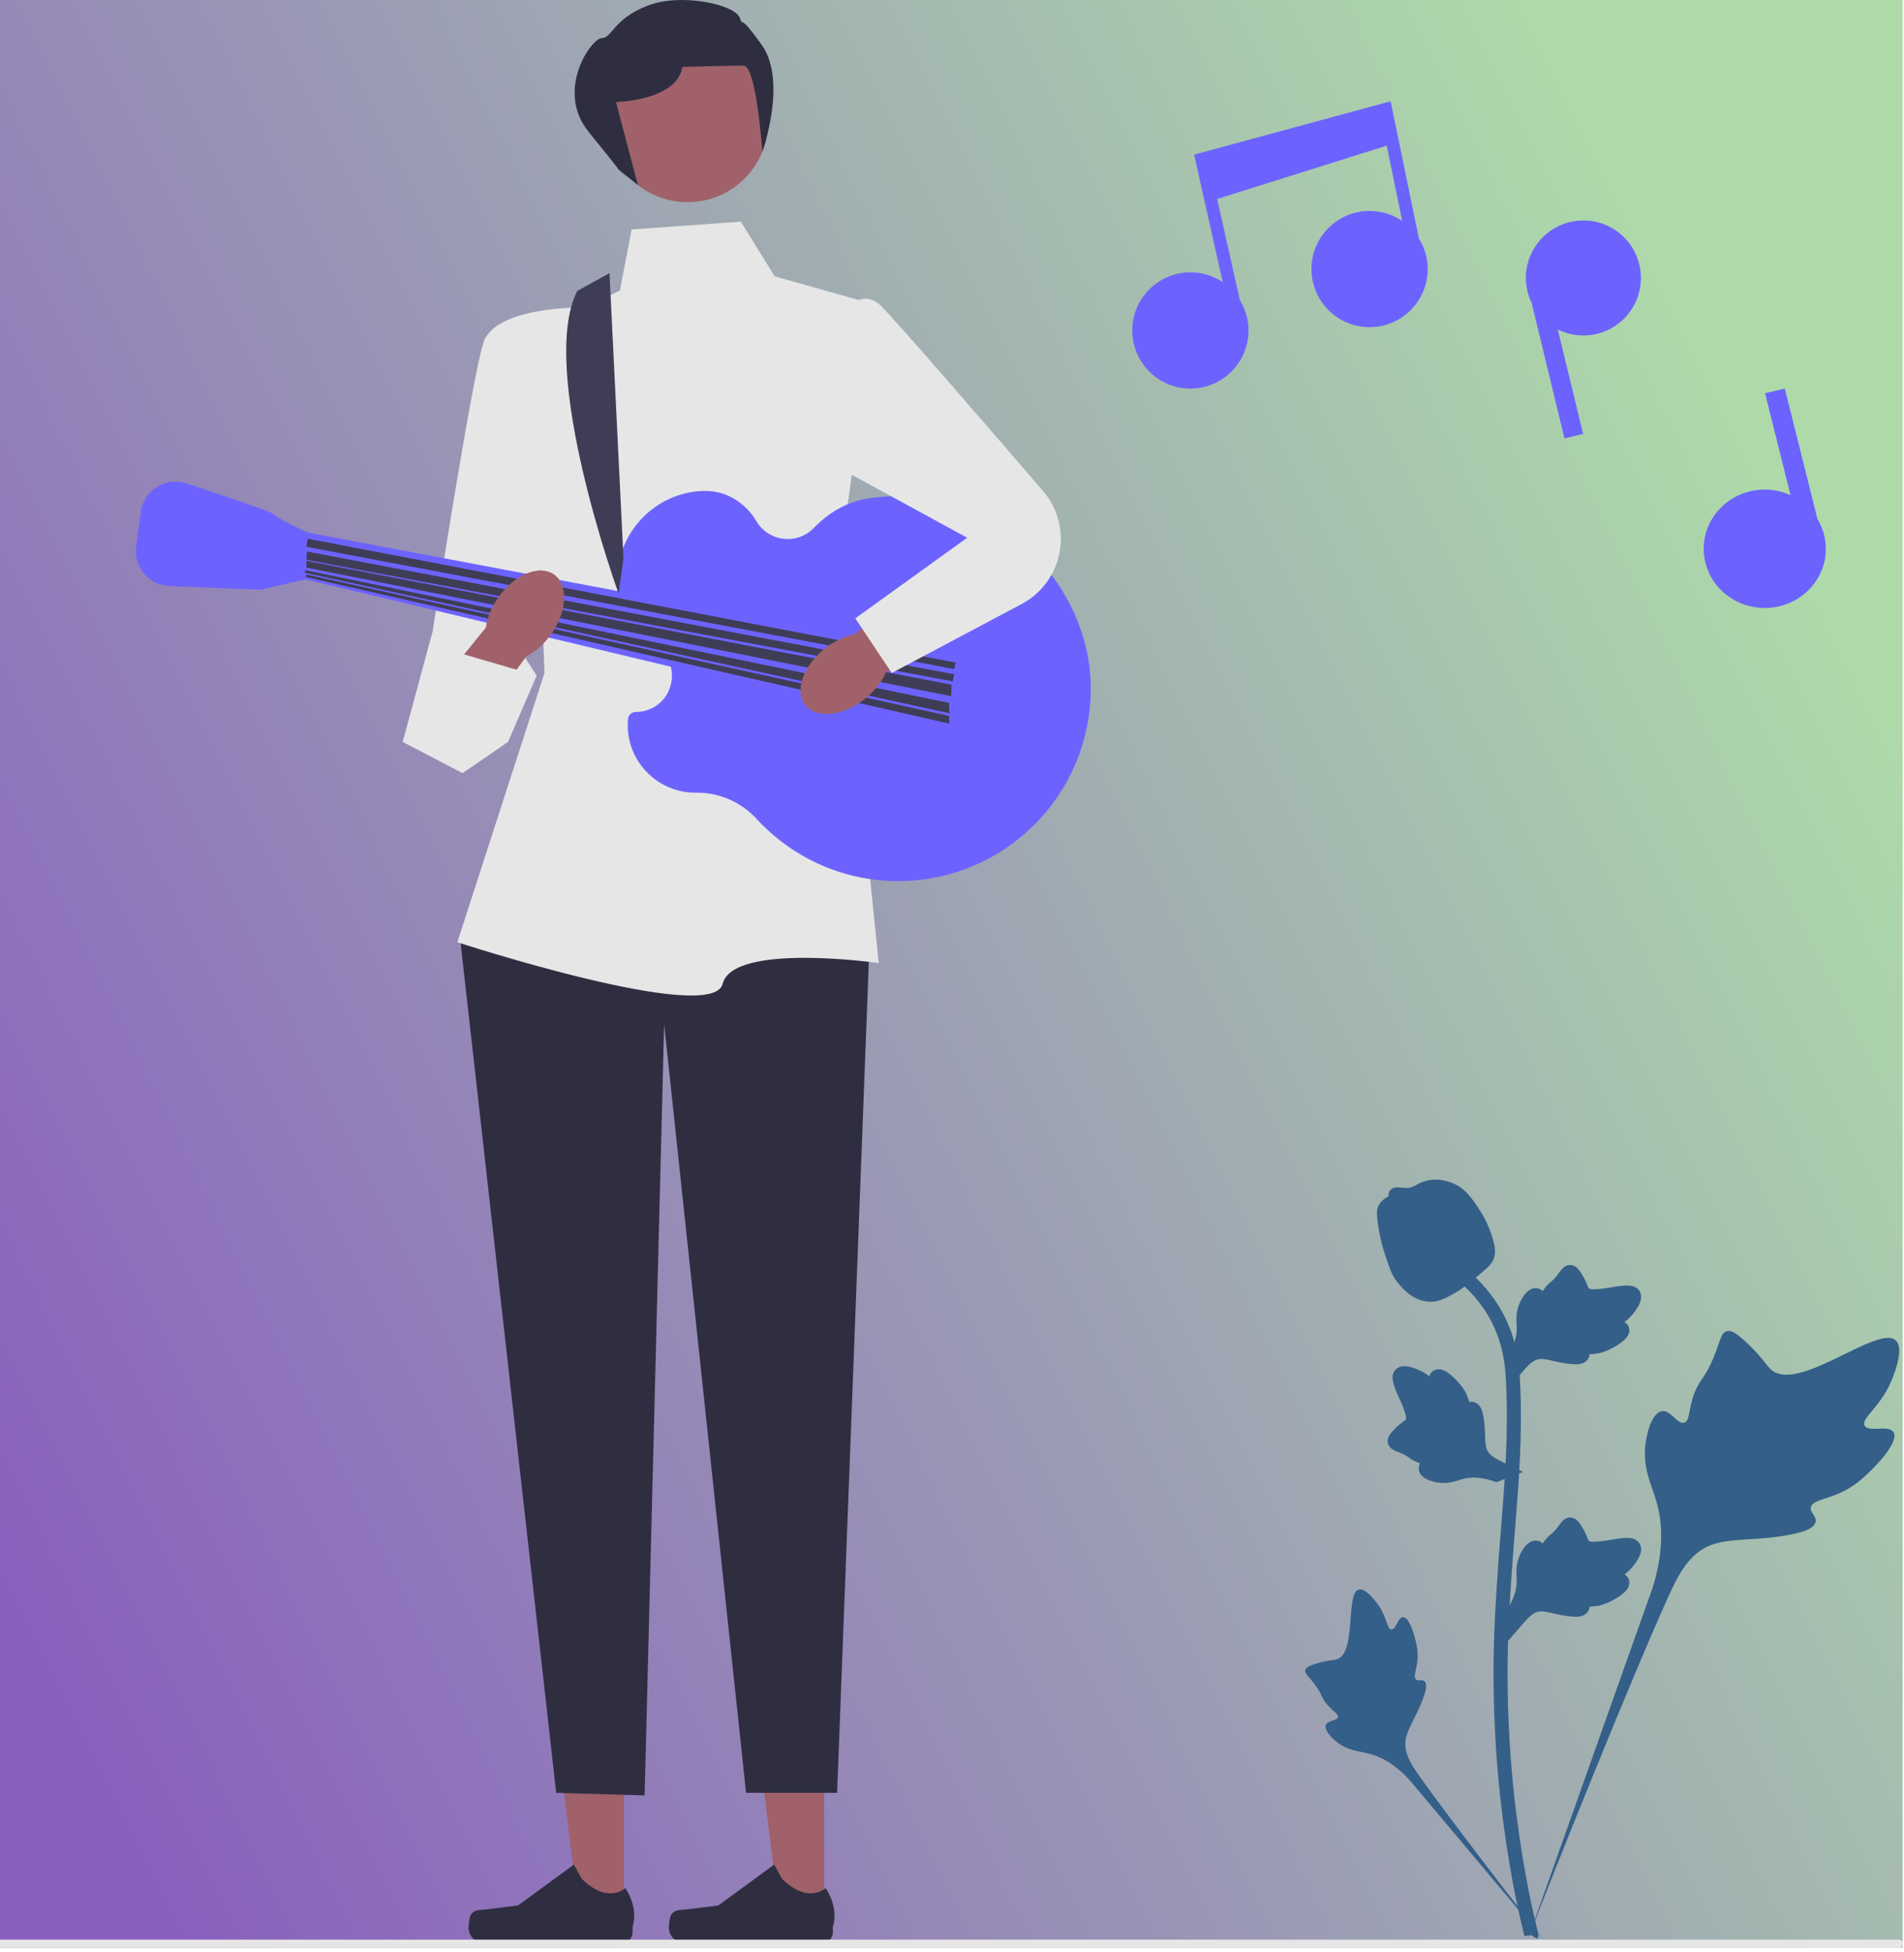 <svg width="398" height="408" viewBox="0 0 398 408" fill="none" xmlns="http://www.w3.org/2000/svg">
<g id="undraw_compose_music_re_wpiw 1" clip-path="url(#clip0_1_2)">
<rect width="397.725" height="407.127" fill="url(#paint0_linear_1_2)"/>
<g id="right-leg">
<path id="Vector" d="M172.279 400.518L162.935 400.517L158.49 364.473L172.281 364.474L172.279 400.518Z" fill="#A0616A"/>
<path id="Vector_2" d="M140.264 400.306C139.973 400.796 139.819 402.377 139.819 402.947C139.819 404.699 141.239 406.119 142.991 406.119H171.93C173.125 406.119 174.094 405.15 174.094 403.955V402.75C174.094 402.75 175.525 399.129 172.578 394.666C172.578 394.666 168.915 398.161 163.441 392.687L161.827 389.763L150.142 398.308L143.666 399.105C142.249 399.28 140.993 399.078 140.264 400.306Z" fill="#2F2E41"/>
</g>
<g id="left-leg">
<path id="Vector_3" d="M130.411 400.518L121.067 400.517L116.621 364.473L130.413 364.474L130.411 400.518Z" fill="#A0616A"/>
<path id="Vector_4" d="M98.396 400.306C98.105 400.796 97.951 402.377 97.951 402.947C97.951 404.699 99.371 406.119 101.123 406.119H130.062C131.257 406.119 132.225 405.15 132.225 403.955V402.75C132.225 402.75 133.657 399.129 130.709 394.666C130.709 394.666 127.046 398.161 121.573 392.687L119.958 389.763L108.274 398.308L101.798 399.105C100.381 399.28 99.124 399.078 98.396 400.306Z" fill="#2F2E41"/>
</g>
<path id="Vector_5" d="M173.082 174.391L181.782 196.685L174.985 374.761H155.954L138.826 214.085L134.748 375.305L116.261 374.761L96.142 195.869L109.464 179.829L173.082 174.391Z" fill="#2F2E41"/>
<path id="Vector_6" d="M132.029 47.971L154.866 46.339L161.935 57.758L183.141 63.739L175.257 118.929L183.685 201.307C183.685 201.307 153.235 196.957 151.06 205.657C148.885 214.356 95.598 196.957 95.598 196.957L113.814 140.679L112.182 96.636L107.289 71.08L129.582 60.749L132.029 47.971Z" fill="#E6E6E6"/>
<path id="Vector_7" d="M121.698 64.283C121.698 64.283 103.5 64.011 101.044 71.624C98.589 79.236 90.433 131.979 90.433 131.979L84.18 155.088L112.182 141.223L106.201 131.994L125.776 94.461L121.698 64.283Z" fill="#E6E6E6"/>
<path id="Vector_8" d="M132.831 148.835C135.84 148.838 138.637 147.104 139.807 144.332C140.692 142.235 140.609 140.224 139.947 138.499C140.16 138.411 140.371 138.319 140.589 138.241C140.269 138.111 139.957 137.964 139.646 137.818C138.562 135.657 136.484 134.089 134.009 133.709C130.943 130.424 129.058 126.024 129.039 121.181C128.998 111.199 137.095 102.862 147.074 102.622C147.152 102.621 147.231 102.619 147.309 102.618C151.778 102.567 155.831 105.066 158.095 108.919C159.416 111.167 161.857 112.676 164.654 112.676C166.795 112.676 168.726 111.791 170.107 110.367C173.115 107.265 176.882 104.957 181.145 104.248C183.944 103.783 186.842 103.608 189.806 103.755C210.099 104.764 227.557 122.749 227.991 143.062C228.473 165.687 210.278 184.179 187.763 184.179C176.048 184.179 165.507 179.169 158.156 171.177C154.892 167.629 150.319 165.641 145.498 165.691C145.449 165.691 145.4 165.691 145.351 165.691C137.543 165.691 131.214 159.362 131.214 151.554C131.214 151.121 131.235 150.693 131.275 150.271C131.351 149.481 132.038 148.834 132.831 148.835Z" fill="#6C63FF"/>
<g id="plant">
<path id="Vector_9" d="M395.817 299.392C394.829 297.727 390.556 299.51 389.77 297.999C388.988 296.493 392.958 294.198 395.226 288.956C395.635 288.011 398.212 282.053 396.304 280.215C392.687 276.731 376.137 291.109 370.345 286.404C369.073 285.372 368.185 283.31 364.338 279.963C362.808 278.632 361.882 278.031 360.987 278.254C359.716 278.572 359.615 280.273 358.252 283.617C356.209 288.632 355 288.329 353.809 292.331C352.925 295.301 353.127 297.028 352.087 297.365C350.615 297.841 349.26 294.69 347.395 294.972C345.491 295.26 344.34 298.929 343.977 301.676C343.295 306.83 345.188 310.231 346.237 313.808C347.377 317.694 348.054 323.605 345.421 331.972L319.36 405.399C325.113 390.332 341.772 349.03 348.772 333.681C350.793 329.251 353.024 324.756 357.606 322.983C362.016 321.275 368.074 322.295 375.797 320.434C376.699 320.217 379.202 319.58 379.517 318.108C379.777 316.891 378.305 316.212 378.531 315.072C378.835 313.543 381.73 313.524 385.287 311.76C387.796 310.516 389.359 309.037 390.703 307.764C391.108 307.381 397.131 301.609 395.817 299.392Z" fill="#345F88"/>
<path id="Vector_10" d="M293.286 338.047C292.183 338.051 291.826 340.663 290.857 340.612C289.892 340.562 289.911 337.951 287.993 335.326C287.647 334.852 285.467 331.868 284.014 332.274C281.261 333.044 283.542 345.316 279.562 346.801C278.688 347.127 277.42 346.968 274.667 347.891C273.572 348.258 273.01 348.539 272.862 349.043C272.651 349.758 273.456 350.298 274.705 351.932C276.577 354.382 276.079 354.888 277.7 356.627C278.902 357.918 279.808 358.317 279.673 358.925C279.482 359.785 277.545 359.54 277.145 360.537C276.737 361.555 278.206 363.178 279.449 364.149C281.782 365.971 283.998 366.023 286.056 366.54C288.292 367.102 291.388 368.475 294.735 372.182L323.254 406.159C317.519 398.988 302.055 378.894 296.541 371.03C294.95 368.76 293.388 366.368 293.839 363.608C294.274 360.95 296.522 358.271 297.837 353.944C297.991 353.439 298.4 352.026 297.769 351.447C297.246 350.968 296.488 351.495 295.994 351.055C295.331 350.465 296.157 349.038 296.318 346.783C296.431 345.193 296.156 343.999 295.92 342.972C295.848 342.663 294.753 338.041 293.286 338.047Z" fill="#345F88"/>
<path id="Vector_11" d="M315.278 342.984L314.614 337.055L314.918 336.605C316.322 334.527 317.038 332.497 317.046 330.57C317.048 330.264 317.033 329.958 317.019 329.646C316.962 328.409 316.89 326.872 317.692 325.08C318.141 324.08 319.404 321.767 321.302 322.054C321.813 322.125 322.199 322.36 322.493 322.635C322.536 322.566 322.58 322.497 322.627 322.423C323.218 321.521 323.686 321.135 324.137 320.762C324.484 320.476 324.842 320.181 325.403 319.483C325.649 319.176 325.841 318.907 326.003 318.681C326.493 317.997 327.135 317.181 328.266 317.195C329.474 317.253 330.106 318.252 330.526 318.913C331.274 320.092 331.614 320.943 331.838 321.507C331.92 321.713 332.013 321.945 332.06 322.016C332.45 322.589 335.615 322.054 336.807 321.859C339.485 321.412 341.803 321.026 342.757 322.715C343.442 323.923 342.933 325.52 341.201 327.59C340.662 328.234 340.088 328.724 339.578 329.108C340 329.359 340.378 329.746 340.531 330.353C340.892 331.79 339.657 333.23 336.861 334.639C336.167 334.991 335.232 335.46 333.923 335.686C333.306 335.792 332.75 335.818 332.275 335.832C332.265 336.107 332.201 336.405 332.033 336.711C331.542 337.613 330.52 338.042 328.98 337.939C327.285 337.851 325.889 337.527 324.658 337.244C323.583 336.998 322.657 336.789 321.93 336.837C320.582 336.946 319.543 338.025 318.323 339.425L315.278 342.984Z" fill="#345F88"/>
<path id="Vector_12" d="M318.359 307.683L312.793 309.829L312.281 309.65C309.914 308.818 307.769 308.641 305.904 309.121C305.607 309.198 305.314 309.289 305.016 309.382C303.834 309.751 302.365 310.21 300.428 309.89C299.348 309.708 296.79 309.074 296.586 307.165C296.525 306.653 296.654 306.219 296.846 305.866C296.768 305.842 296.691 305.816 296.607 305.789C295.585 305.446 295.092 305.092 294.618 304.75C294.253 304.487 293.877 304.216 293.059 303.85C292.7 303.69 292.391 303.573 292.131 303.474C291.345 303.172 290.393 302.759 290.12 301.661C289.869 300.478 290.675 299.613 291.208 299.039C292.159 298.016 292.896 297.472 293.384 297.112C293.563 296.981 293.764 296.832 293.821 296.768C294.276 296.246 292.955 293.321 292.465 292.217C291.353 289.739 290.392 287.596 291.783 286.244C292.778 285.275 294.452 285.362 296.894 286.512C297.654 286.871 298.273 287.302 298.773 287.697C298.91 287.225 299.188 286.761 299.736 286.459C301.035 285.746 302.741 286.575 304.813 288.922C305.329 289.505 306.02 290.29 306.571 291.499C306.83 292.069 306.996 292.6 307.131 293.056C307.399 292.996 307.703 292.983 308.042 293.067C309.039 293.313 309.714 294.193 310.005 295.709C310.349 297.371 310.39 298.803 310.428 300.065C310.462 301.168 310.495 302.116 310.727 302.808C311.174 304.084 312.481 304.816 314.145 305.64L318.359 307.683Z" fill="#345F88"/>
<path id="Vector_13" d="M315.278 290.216L314.614 284.287L314.918 283.837C316.322 281.759 317.038 279.729 317.046 277.803C317.048 277.496 317.033 277.19 317.019 276.878C316.962 275.641 316.89 274.104 317.692 272.312C318.141 271.312 319.404 268.999 321.302 269.286C321.813 269.357 322.199 269.592 322.493 269.867C322.536 269.798 322.58 269.729 322.627 269.655C323.218 268.753 323.686 268.367 324.137 267.994C324.484 267.708 324.842 267.413 325.403 266.715C325.649 266.408 325.841 266.139 326.003 265.913C326.493 265.229 327.135 264.413 328.266 264.427C329.474 264.485 330.106 265.484 330.526 266.145C331.274 267.325 331.614 268.175 331.838 268.739C331.92 268.945 332.013 269.177 332.06 269.248C332.45 269.821 335.615 269.286 336.807 269.091C339.485 268.644 341.803 268.258 342.757 269.947C343.442 271.155 342.933 272.752 341.201 274.822C340.662 275.466 340.088 275.956 339.578 276.34C340 276.592 340.378 276.978 340.531 277.585C340.892 279.022 339.657 280.462 336.861 281.871C336.167 282.223 335.232 282.692 333.923 282.918C333.306 283.024 332.75 283.05 332.275 283.064C332.265 283.339 332.201 283.637 332.033 283.943C331.542 284.845 330.52 285.275 328.98 285.172C327.285 285.083 325.889 284.759 324.658 284.476C323.583 284.23 322.657 284.021 321.93 284.069C320.582 284.178 319.543 285.257 318.323 286.657L315.278 290.216Z" fill="#345F88"/>
<path id="Vector_14" d="M321.345 405.302L320.102 404.523L318.654 404.689C318.631 404.555 318.552 404.246 318.433 403.762C317.785 401.111 315.808 393.043 314.159 380.338C313.008 371.469 312.357 362.351 312.222 353.233C312.088 344.1 312.52 337.186 312.866 331.63C313.128 327.438 313.446 323.448 313.758 319.56C314.588 309.174 315.371 299.363 314.789 288.501C314.66 286.076 314.389 281.029 311.441 275.658C309.73 272.544 307.374 269.778 304.437 267.442L306.263 265.146C309.505 267.728 312.112 270.791 314.012 274.25C317.281 280.204 317.576 285.704 317.717 288.346C318.31 299.4 317.518 309.305 316.68 319.792C316.37 323.665 316.053 327.639 315.792 331.813C315.449 337.318 315.021 344.172 315.154 353.187C315.285 362.196 315.93 371.203 317.065 379.96C318.694 392.505 320.642 400.452 321.282 403.063C321.622 404.458 321.694 404.75 321.345 405.302Z" fill="#345F88"/>
<path id="Vector_15" d="M299.06 272.1C298.94 272.1 298.818 272.097 298.695 272.088C296.199 271.954 293.887 270.459 291.823 267.648C290.855 266.325 290.36 264.817 289.372 261.808C289.219 261.344 288.475 258.991 288.023 255.753C287.726 253.637 287.764 252.753 288.183 251.971C288.648 251.101 289.401 250.494 290.249 250.085C290.211 249.804 290.241 249.515 290.363 249.22C290.863 247.998 292.191 248.158 292.91 248.235C293.273 248.281 293.727 248.341 294.216 248.315C294.987 248.278 295.4 248.049 296.027 247.706C296.627 247.376 297.373 246.967 298.479 246.741C300.661 246.286 302.489 246.904 303.091 247.107C306.262 248.164 307.825 250.628 309.634 253.483C309.995 254.055 311.233 256.139 312.05 258.997C312.64 261.058 312.557 261.974 312.38 262.655C312.019 264.055 311.167 264.857 309.004 266.626C306.746 268.478 305.612 269.406 304.639 269.97C302.373 271.278 300.95 272.1 299.06 272.1Z" fill="#345F88"/>
</g>
<path id="Vector_16" d="M199.725 136.873L64.333 111.317L63.789 121.104L198.094 153.185L199.725 136.873Z" fill="#6C63FF"/>
<path id="Vector_17" d="M65.964 112.948L64.333 111.317C64.333 111.317 57.264 108.054 57.264 107.511C57.264 107.17 46.826 103.635 39.017 101.037C34.655 99.586 30.049 102.457 29.428 107.011L28.45 114.188C27.865 118.479 31.102 122.342 35.43 122.515L54.546 123.279L63.789 121.104L65.964 112.948Z" fill="#6C63FF"/>
<path id="Vector_18" d="M199.453 139.863L199.776 138.509L64.297 112.608L64.061 114.307L199.453 139.863Z" fill="#3F3D56"/>
<path id="Vector_19" d="M199.143 142.436L199.453 140.951L64.15 115.289L64.061 117.026L199.143 142.436Z" fill="#3F3D56"/>
<path id="Vector_20" d="M198.833 145.518L198.91 143.126L64.044 117.241L64.061 118.657L198.833 145.518Z" fill="#3F3D56"/>
<path id="Vector_21" d="M198.471 149.098L198.366 146.932L63.847 119.193L63.731 119.724L198.471 149.098Z" fill="#3F3D56"/>
<path id="Vector_22" d="M198.469 151.269L198.366 149.651L64.049 120.09L63.929 120.62L198.469 151.269Z" fill="#3F3D56"/>
<path id="Vector_23" d="M120.67 60.816L127.407 57.086L130.329 116.754L129.31 124.095C129.31 124.095 112.302 77.196 120.67 60.816Z" fill="#3F3D56"/>
<g id="face">
<path id="face_2" d="M143.72 42.261C153.029 42.261 160.576 34.715 160.576 25.405C160.576 16.096 153.029 8.549 143.72 8.549C134.41 8.549 126.864 16.096 126.864 25.405C126.864 34.715 134.41 42.261 143.72 42.261Z" fill="#A0616A"/>
<path id="Vector_24" d="M129.31 35.465L133.34 38.681L128.767 21.327C128.767 21.327 141.545 21.055 142.632 13.987C142.632 13.987 152.691 13.715 155.41 13.715C158.129 13.715 159.356 31.704 159.356 31.704C159.356 31.704 164.654 16.977 159.216 9.365C153.779 1.752 155.682 6.374 154.595 3.656C153.507 0.937 142.36 -1.564 135.292 1.209C128.223 3.981 127.951 7.933 125.776 7.969C123.601 8.005 115.989 18.88 123.057 27.58C130.126 36.28 129.31 35.465 129.31 35.465Z" fill="#2F2E41"/>
</g>
<path id="right-hand" d="M180.807 146.078C182.805 144.484 184.277 142.57 185.107 140.679L205.099 126.695L198.166 117.377L178.633 132.566C176.605 132.955 174.412 133.965 172.414 135.56C167.85 139.201 166.029 144.508 168.346 147.413C170.664 150.317 176.243 149.72 180.807 146.078Z" fill="#A0616A"/>
<path id="left-hand" d="M104.214 124.806C102.732 126.888 101.842 129.133 101.565 131.179L86.189 150.122L95.417 157.175L110.02 137.2C111.863 136.268 113.693 134.693 115.176 132.611C118.562 127.854 118.854 122.251 115.827 120.096C112.8 117.941 107.601 120.05 104.214 124.806Z" fill="#A0616A"/>
<path id="Vector_25" d="M174.441 67.274C174.441 67.274 179.335 59.117 184.229 64.011C188.101 67.883 209.337 92.525 218.033 102.641C220.43 105.431 221.747 108.985 221.747 112.664C221.747 118.354 218.605 123.58 213.58 126.248L186.404 140.679L178.791 129.26L202.172 112.404L166.285 92.83L174.441 67.274Z" fill="#E6E6E6"/>
<path id="Vector_26" d="M88.508 142.436L84.18 155.088L96.686 161.613L106.201 155.088L112.182 141.223L94.511 136.057" fill="#E6E6E6"/>
<g id="lyrics">
<path id="Vector_27" d="M290.691 21.167L249.612 32.326L255.589 58.981C253.656 57.684 251.332 56.926 248.829 56.926C242.12 56.926 236.681 62.365 236.681 69.075C236.681 75.784 242.12 81.223 248.829 81.223C255.539 81.223 260.978 75.784 260.978 69.075C260.978 66.743 260.309 64.572 259.17 62.722L254.431 41.589L289.869 30.447L293.11 46.189C291.165 44.866 288.817 44.091 286.287 44.091C279.577 44.091 274.138 49.53 274.138 56.239C274.138 62.949 279.578 68.388 286.287 68.388C292.996 68.388 298.435 62.949 298.435 56.239C298.435 53.883 297.753 51.69 296.591 49.827L290.691 21.167Z" fill="#6C63FF"/>
<path id="Vector_28" d="M330.978 46.084C324.338 46.084 318.956 51.467 318.956 58.106C318.956 59.983 319.398 61.753 320.165 63.336L327.027 91.639L330.922 90.695L325.628 68.861C327.241 69.665 329.053 70.129 330.978 70.129C337.618 70.129 343 64.746 343 58.106C343 51.467 337.618 46.084 330.978 46.084Z" fill="#6C63FF"/>
<path id="Vector_29" d="M379.903 108.466L373.091 81.223L368.956 82.195L374.284 103.504C372.645 102.762 370.824 102.336 368.896 102.336C361.846 102.336 356.131 107.877 356.131 114.712C356.131 121.547 361.846 127.088 368.896 127.088C375.946 127.088 381.66 121.547 381.66 114.712C381.66 112.431 381.013 110.301 379.903 108.466Z" fill="#6C63FF"/>
</g>
<path id="Vector_30" d="M397.725 406.287C397.725 406.751 397.349 407.127 396.885 407.127H0V405.447H396.885C397.349 405.447 397.725 405.823 397.725 406.287Z" fill="#E6E6E6"/>
</g>
<defs>
<linearGradient id="paint0_linear_1_2" x1="393.5" y1="144.5" x2="-4.65415e-06" y2="339" gradientUnits="userSpaceOnUse">
<stop stop-color="#AEDAAA"/>
<stop offset="0.99" stop-color="#8960BE"/>
</linearGradient>
<clipPath id="clip0_1_2">
<rect width="397.725" height="407.127" fill="white"/>
</clipPath>
</defs>
</svg>
